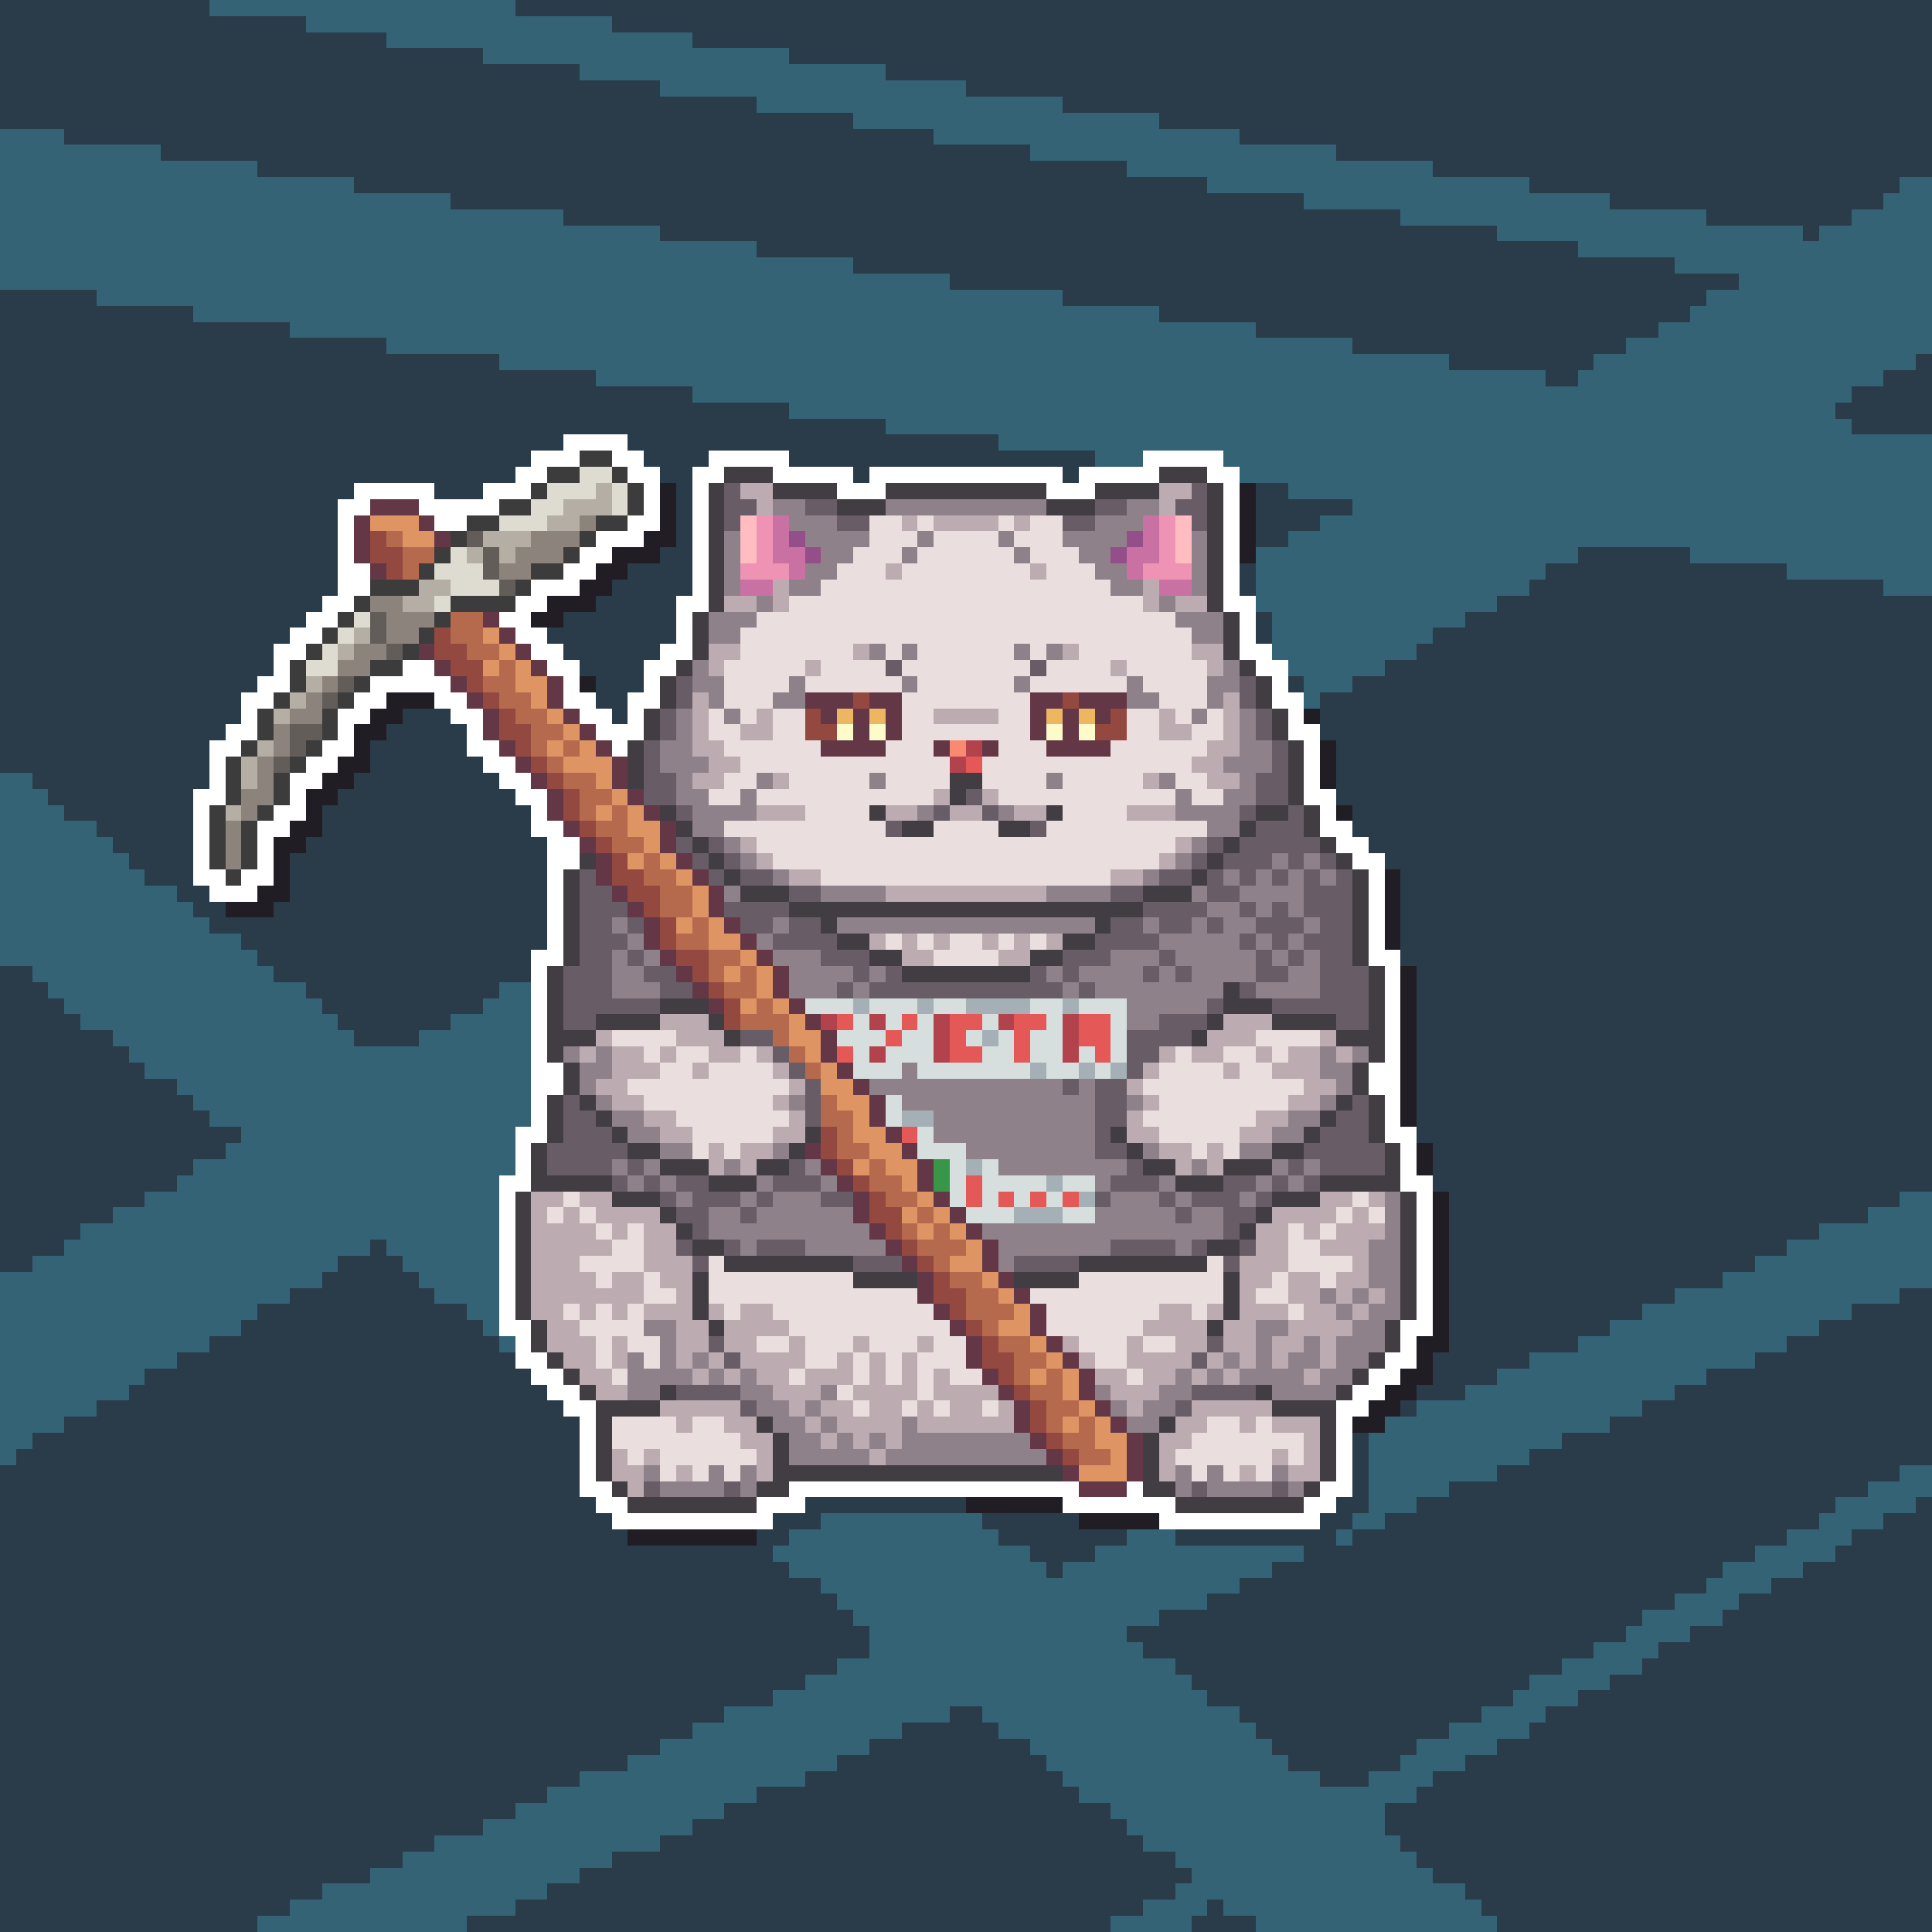 <svg xmlns="http://www.w3.org/2000/svg" shape-rendering="crispEdges" viewBox="0 -0.5 120 120" style="width:100%;height:100%;transform:translate3d(0,0,0);content-visibility:visible">
  <rect x="0" y="-0.5" width="120" height="120" fill="#333333" stroke="none"/>
  <path stroke="#2a3b4a" d="M0,0 h13 M32,0 h88 M0,1 h19 M38,1 h82 M0,2 h24 M43,2 h77 
    M0,3 h30 M49,3 h71 M0,4 h36 M55,4 h65 M0,5 h41 M60,5 h60 M0,6 h47 M66,6 h54 
    M0,7 h53 M72,7 h48 M4,8 h54 M77,8 h43 M10,9 h54 M83,9 h37 M16,10 h54 M89,10 h31 
    M22,11 h53 M95,11 h23 M28,12 h53 M100,12 h17 M35,13 h52 M106,13 h9 M41,14 h52 
    M112,14 h1 M47,15 h51 M53,16 h51 M59,17 h49 M0,18 h6 M66,18 h40 M0,19 h12 M72,19 h33 
    M0,20 h18 M78,20 h25 M0,21 h24 M84,21 h17 M0,22 h31 M90,22 h9 M119,22 h1 M0,23 h37 
    M96,23 h2 M117,23 h3 M0,24 h43 M115,24 h5 M0,25 h49 M114,25 h6 M0,26 h55 M115,26 h5 
    M0,27 h35 M39,27 h23 M0,28 h33 M40,28 h4 M49,28 h19 M0,29 h32 M41,29 h2 M53,29 h1 
    M66,29 h1 M0,30 h22 M27,30 h3 M42,30 h1 M78,30 h2 M0,31 h21 M42,31 h1 M78,31 h6 
    M0,32 h21 M42,32 h1 M78,32 h4 M0,33 h21 M42,33 h1 M78,33 h2 M0,34 h21 M41,34 h2 
    M98,34 h7 M0,35 h21 M39,35 h4 M77,35 h1 M96,35 h15 M0,36 h21 M38,36 h5 M77,36 h1 
    M95,36 h22 M0,37 h20 M37,37 h5 M93,37 h27 M0,38 h19 M35,38 h7 M78,38 h1 M91,38 h29 
    M0,39 h18 M34,39 h8 M78,39 h1 M89,39 h31 M0,40 h17 M35,40 h6 M88,40 h32 M0,41 h17 
    M36,41 h4 M86,41 h34 M0,42 h16 M37,42 h3 M80,42 h1 M84,42 h36 M0,43 h15 M37,43 h2 
    M82,43 h38 M0,44 h15 M25,44 h3 M38,44 h1 M82,44 h38 M0,45 h14 M24,45 h5 M82,45 h38 
    M0,46 h13 M23,46 h6 M83,46 h37 M0,47 h13 M23,47 h7 M83,47 h37 M2,48 h11 M22,48 h9 
    M83,48 h37 M3,49 h9 M21,49 h11 M83,49 h37 M4,50 h8 M20,50 h13 M84,50 h36 M6,51 h6 
    M20,51 h13 M84,51 h36 M7,52 h5 M19,52 h15 M85,52 h35 M8,53 h4 M18,53 h16 M86,53 h34 
    M9,54 h3 M18,54 h16 M87,54 h33 M11,55 h2 M18,55 h16 M87,55 h33 M12,56 h2 M17,56 h17 
    M87,56 h33 M13,57 h21 M87,57 h33 M15,58 h19 M87,58 h33 M16,59 h17 M87,59 h33 
    M0,60 h2 M17,60 h16 M88,60 h32 M0,61 h3 M19,61 h12 M88,61 h32 M0,62 h4 M20,62 h10 
    M88,62 h32 M0,63 h5 M21,63 h7 M88,63 h32 M0,64 h7 M22,64 h4 M88,64 h32 M0,65 h8 
    M88,65 h32 M0,66 h9 M88,66 h32 M0,67 h11 M88,67 h32 M0,68 h12 M88,68 h32 M0,69 h13 
    M88,69 h32 M0,70 h15 M88,70 h32 M0,71 h14 M89,71 h31 M0,72 h12 M89,72 h31 M0,73 h11 
    M89,73 h31 M0,74 h9 M90,74 h28 M0,75 h7 M90,75 h26 M0,76 h5 M90,76 h23 M0,77 h4 
    M23,77 h1 M90,77 h21 M0,78 h2 M21,78 h4 M90,78 h19 M20,79 h6 M90,79 h17 M18,80 h9 
    M90,80 h14 M118,80 h2 M16,81 h13 M90,81 h12 M115,81 h5 M15,82 h15 M90,82 h10 
    M113,82 h7 M13,83 h18 M90,83 h8 M111,83 h9 M11,84 h21 M89,84 h6 M109,84 h11 
    M9,85 h24 M89,85 h4 M106,85 h14 M8,86 h26 M88,86 h3 M104,86 h16 M6,87 h29 M87,87 h1 
    M102,87 h18 M4,88 h32 M100,88 h20 M2,89 h34 M84,89 h1 M97,89 h23 M1,90 h35 
    M84,90 h1 M95,90 h25 M0,91 h36 M84,91 h1 M93,91 h25 M0,92 h36 M84,92 h1 M90,92 h26 
    M0,93 h37 M50,93 h10 M83,93 h2 M88,93 h26 M119,93 h1 M0,94 h38 M48,94 h3 M61,94 h6 
    M82,94 h2 M86,94 h27 M117,94 h3 M0,95 h39 M47,95 h2 M62,95 h8 M73,95 h10 M84,95 h27 
    M115,95 h5 M0,96 h48 M64,96 h4 M81,96 h28 M114,96 h6 M0,97 h49 M65,97 h1 M79,97 h28 
    M112,97 h8 M0,98 h51 M77,98 h29 M110,98 h10 M0,99 h52 M75,99 h29 M108,99 h12 
    M0,100 h53 M72,100 h30 M107,100 h13 M0,101 h54 M70,101 h31 M105,101 h15 M0,102 h54 
    M71,102 h28 M103,102 h17 M0,103 h52 M73,103 h24 M102,103 h18 M0,104 h50 M74,104 h21 
    M100,104 h20 M0,105 h48 M75,105 h19 M98,105 h22 M0,106 h45 M59,106 h2 M77,106 h15 
    M96,106 h24 M0,107 h43 M56,107 h6 M78,107 h12 M95,107 h25 M0,108 h41 M54,108 h10 
    M79,108 h9 M93,108 h27 M0,109 h39 M52,109 h13 M80,109 h7 M91,109 h29 M0,110 h36 
    M50,110 h16 M82,110 h3 M89,110 h31 M0,111 h34 M47,111 h20 M88,111 h32 M0,112 h32 
    M45,112 h24 M86,112 h34 M0,113 h30 M43,113 h27 M86,113 h34 M0,114 h27 M41,114 h30 
    M87,114 h33 M0,115 h25 M38,115 h35 M88,115 h32 M0,116 h23 M36,116 h38 M89,116 h31 
    M0,117 h20 M34,117 h39 M91,117 h29 M0,118 h18 M32,118 h39 M75,118 h1 M92,118 h28 
    M0,119 h16 M29,119 h40 M74,119 h4 M93,119 h27"/>
  <path stroke="#346376" d="M13,0 h19 M19,1 h19 M24,2 h19 M30,3 h19 M36,4 h19 M41,5 h19 
    M47,6 h19 M53,7 h19 M0,8 h4 M58,8 h19 M0,9 h10 M64,9 h19 M0,10 h16 M70,10 h19 
    M0,11 h22 M75,11 h20 M118,11 h2 M0,12 h28 M81,12 h19 M117,12 h3 M0,13 h35 M87,13 h19 
    M115,13 h5 M0,14 h41 M93,14 h19 M113,14 h7 M0,15 h47 M98,15 h22 M0,16 h53 M104,16 h16 
    M0,17 h59 M108,17 h12 M6,18 h60 M106,18 h14 M12,19 h60 M105,19 h15 M18,20 h60 
    M103,20 h17 M24,21 h60 M101,21 h19 M31,22 h59 M99,22 h20 M37,23 h59 M98,23 h19 
    M43,24 h72 M49,25 h65 M55,26 h60 M62,27 h58 M68,28 h3 M76,28 h44 M77,29 h43 
    M80,30 h40 M84,31 h36 M82,32 h38 M80,33 h40 M78,34 h20 M105,34 h15 M78,35 h18 
    M111,35 h9 M78,36 h17 M117,36 h3 M78,37 h15 M79,38 h12 M79,39 h10 M79,40 h9 
    M80,41 h6 M81,42 h3 M81,43 h1 M0,48 h2 M0,49 h3 M0,50 h4 M0,51 h6 M0,52 h7 
    M0,53 h8 M0,54 h9 M0,55 h11 M0,56 h12 M0,57 h13 M0,58 h15 M0,59 h16 M2,60 h15 
    M3,61 h16 M31,61 h2 M4,62 h16 M30,62 h3 M5,63 h16 M28,63 h5 M7,64 h15 M26,64 h7 
    M8,65 h25 M9,66 h24 M11,67 h22 M12,68 h21 M13,69 h20 M15,70 h17 M14,71 h18 
    M12,72 h20 M11,73 h20 M9,74 h22 M118,74 h2 M7,75 h24 M116,75 h4 M5,76 h26 M113,76 h7 
    M4,77 h19 M24,77 h7 M111,77 h9 M2,78 h19 M25,78 h6 M109,78 h11 M0,79 h20 M26,79 h5 
    M107,79 h13 M0,80 h18 M27,80 h4 M104,80 h14 M0,81 h16 M29,81 h2 M102,81 h13 
    M0,82 h15 M30,82 h1 M100,82 h13 M0,83 h13 M31,83 h1 M98,83 h13 M0,84 h11 M95,84 h14 
    M0,85 h9 M93,85 h13 M0,86 h8 M91,86 h13 M0,87 h6 M88,87 h14 M0,88 h4 M86,88 h14 
    M0,89 h2 M85,89 h12 M0,90 h1 M85,90 h10 M85,91 h8 M118,91 h2 M85,92 h5 M116,92 h4 
    M85,93 h3 M114,93 h5 M51,94 h10 M84,94 h2 M113,94 h4 M49,95 h13 M70,95 h3 M83,95 h1 
    M111,95 h4 M48,96 h16 M68,96 h13 M109,96 h5 M49,97 h16 M66,97 h13 M107,97 h5 
    M51,98 h26 M106,98 h4 M52,99 h23 M104,99 h4 M53,100 h19 M102,100 h5 M54,101 h16 
    M101,101 h4 M54,102 h17 M99,102 h4 M52,103 h21 M97,103 h5 M50,104 h24 M95,104 h5 
    M48,105 h27 M94,105 h4 M45,106 h14 M61,106 h16 M92,106 h4 M43,107 h13 M62,107 h16 
    M90,107 h5 M41,108 h13 M64,108 h15 M88,108 h5 M39,109 h13 M65,109 h15 M87,109 h4 
    M36,110 h14 M66,110 h16 M85,110 h4 M34,111 h13 M67,111 h21 M32,112 h13 M69,112 h17 
    M30,113 h13 M70,113 h16 M27,114 h14 M71,114 h16 M25,115 h13 M73,115 h15 M23,116 h13 
    M74,116 h15 M20,117 h14 M73,117 h18 M18,118 h14 M71,118 h4 M76,118 h16 M16,119 h13 
    M69,119 h5 M78,119 h15"/>
  <path stroke="#ffffff" d="M35,27 h4 M33,28 h3 M38,28 h2 M44,28 h5 M71,28 h5 M32,29 h2 
    M39,29 h2 M43,29 h2 M48,29 h5 M54,29 h12 M67,29 h5 M75,29 h2 M22,30 h5 M30,30 h3 
    M40,30 h1 M43,30 h1 M52,30 h3 M65,30 h3 M76,30 h1 M21,31 h2 M26,31 h5 M40,31 h1 
    M43,31 h1 M76,31 h1 M21,32 h1 M27,32 h2 M39,32 h2 M43,32 h1 M76,32 h1 M21,33 h1 
    M37,33 h3 M43,33 h1 M76,33 h1 M21,34 h1 M36,34 h2 M43,34 h1 M76,34 h1 M21,35 h2 
    M35,35 h2 M43,35 h1 M76,35 h1 M21,36 h2 M33,36 h3 M43,36 h1 M76,36 h1 M20,37 h2 
    M32,37 h2 M42,37 h2 M76,37 h2 M19,38 h2 M31,38 h2 M42,38 h1 M77,38 h1 M18,39 h2 
    M32,39 h2 M42,39 h1 M77,39 h1 M17,40 h2 M33,40 h2 M41,40 h2 M77,40 h2 M17,41 h1 
    M25,41 h2 M34,41 h2 M40,41 h2 M78,41 h2 M16,42 h2 M23,42 h5 M35,42 h1 M40,42 h1 
    M79,42 h1 M15,43 h2 M22,43 h2 M27,43 h2 M35,43 h2 M39,43 h2 M79,43 h2 M15,44 h1 
    M21,44 h2 M28,44 h2 M36,44 h2 M39,44 h1 M80,44 h1 M14,45 h2 M21,45 h1 M29,45 h1 
    M37,45 h3 M80,45 h2 M13,46 h2 M20,46 h2 M29,46 h2 M38,46 h1 M81,46 h1 M13,47 h1 
    M19,47 h2 M30,47 h2 M81,47 h1 M13,48 h1 M18,48 h2 M31,48 h2 M81,48 h1 M12,49 h2 
    M18,49 h1 M32,49 h2 M81,49 h2 M12,50 h1 M17,50 h2 M33,50 h1 M82,50 h1 M12,51 h1 
    M16,51 h2 M33,51 h2 M82,51 h2 M12,52 h1 M16,52 h1 M34,52 h2 M83,52 h2 M12,53 h1 
    M16,53 h1 M34,53 h2 M84,53 h2 M12,54 h2 M15,54 h2 M34,54 h1 M85,54 h1 M13,55 h3 
    M34,55 h1 M85,55 h1 M34,56 h1 M85,56 h1 M34,57 h1 M85,57 h1 M34,58 h1 M85,58 h1 
    M33,59 h2 M85,59 h2 M33,60 h1 M86,60 h1 M33,61 h1 M86,61 h1 M33,62 h1 M86,62 h1 
    M33,63 h1 M86,63 h1 M33,64 h1 M86,64 h1 M33,65 h1 M86,65 h1 M33,66 h2 M85,66 h2 
    M33,67 h2 M85,67 h2 M33,68 h1 M86,68 h1 M33,69 h1 M86,69 h1 M32,70 h2 M86,70 h2 
    M32,71 h1 M87,71 h1 M32,72 h1 M87,72 h1 M31,73 h2 M87,73 h2 M31,74 h1 M88,74 h1 
    M31,75 h1 M88,75 h1 M31,76 h1 M88,76 h1 M31,77 h1 M88,77 h1 M31,78 h1 M88,78 h1 
    M31,79 h1 M88,79 h1 M31,80 h1 M88,80 h1 M31,81 h1 M88,81 h1 M31,82 h2 M87,82 h2 
    M32,83 h1 M87,83 h1 M32,84 h2 M86,84 h2 M33,85 h2 M85,85 h2 M34,86 h2 M84,86 h2 
    M35,87 h2 M83,87 h2 M36,88 h1 M83,88 h1 M36,89 h1 M83,89 h1 M36,90 h1 M83,90 h1 
    M36,91 h1 M83,91 h1 M36,92 h2 M49,92 h18 M70,92 h1 M82,92 h2 M37,93 h2 M47,93 h3 
    M66,93 h7 M81,93 h2 M38,94 h10 M72,94 h10"/>
  <path stroke="#3c3c3c" d="M36,28 h2 M34,29 h2 M38,29 h1 M33,30 h1 M39,30 h1 M31,31 h2 
    M39,31 h1 M29,32 h2 M37,32 h2 M28,33 h1 M36,33 h1 M27,34 h1 M35,34 h1 M26,35 h1 
    M33,35 h2 M23,36 h3 M32,36 h1 M22,37 h1 M28,37 h4 M21,38 h1 M27,38 h1 M20,39 h1 
    M26,39 h1 M19,40 h1 M25,40 h1 M18,41 h1 M23,41 h2 M18,42 h1 M22,42 h1 M17,43 h1 
    M21,43 h1 M16,44 h1 M20,44 h1 M16,45 h1 M20,45 h1 M15,46 h1 M19,46 h1 M14,47 h1 
    M18,47 h1 M14,48 h1 M17,48 h1 M14,49 h1 M17,49 h1 M13,50 h1 M16,50 h1 M13,51 h1 
    M15,51 h1 M13,52 h1 M15,52 h1 M13,53 h1 M15,53 h1 M14,54 h1"/>
  <path stroke="#dedcd1" d="M36,29 h2 M34,30 h3 M38,30 h1 M33,31 h2 M38,31 h1 M31,32 h3 
    M28,34 h1 M27,35 h3 M28,36 h3 M27,37 h1 M22,38 h1 M21,39 h1 M20,40 h1 M19,41 h2"/>
  <path stroke="#413d42" d="M45,29 h3 M72,29 h3 M44,30 h1 M48,30 h4 M55,30 h10 
    M68,30 h4 M75,30 h1 M44,31 h1 M52,31 h3 M65,31 h3 M75,31 h1 M44,32 h1 M75,32 h1 
    M44,33 h1 M75,33 h1 M44,34 h1 M75,34 h1 M44,35 h1 M75,35 h1 M44,36 h1 M75,36 h1 
    M44,37 h1 M75,37 h1 M43,38 h1 M76,38 h1 M43,39 h1 M76,39 h1 M43,40 h1 M76,40 h1 
    M42,41 h1 M77,41 h1 M41,42 h1 M78,42 h1 M41,43 h1 M78,43 h1 M40,44 h1 M79,44 h1 
    M40,45 h1 M79,45 h1 M39,46 h1 M80,46 h1 M39,47 h1 M80,47 h1 M39,48 h1 M59,48 h2 
    M80,48 h1 M59,49 h1 M80,49 h1 M41,50 h1 M54,50 h1 M65,50 h1 M78,50 h2 M81,50 h1 
    M42,51 h1 M56,51 h2 M62,51 h2 M77,51 h1 M81,51 h1 M43,52 h1 M76,52 h1 M82,52 h1 
    M36,53 h1 M44,53 h1 M75,53 h1 M83,53 h1 M35,54 h1 M45,54 h1 M74,54 h1 M84,54 h1 
    M35,55 h1 M46,55 h3 M71,55 h3 M84,55 h1 M35,56 h1 M49,56 h22 M84,56 h1 M35,57 h1 
    M51,57 h1 M68,57 h1 M84,57 h1 M35,58 h1 M52,58 h2 M66,58 h2 M84,58 h1 M35,59 h1 
    M54,59 h2 M64,59 h2 M84,59 h1 M34,60 h1 M56,60 h8 M85,60 h1 M34,61 h1 M76,61 h1 
    M85,61 h1 M34,62 h1 M41,62 h3 M76,62 h3 M85,62 h1 M34,63 h1 M37,63 h4 M44,63 h1 
    M75,63 h1 M79,63 h4 M85,63 h1 M34,64 h3 M45,64 h1 M74,64 h1 M83,64 h3 M34,65 h1 
    M85,65 h1 M35,66 h1 M84,66 h1 M35,67 h1 M84,67 h1 M34,68 h1 M36,68 h1 M83,68 h1 
    M85,68 h1 M34,69 h1 M37,69 h1 M82,69 h1 M85,69 h1 M34,70 h1 M38,70 h1 M50,70 h1 
    M69,70 h1 M81,70 h1 M85,70 h1 M33,71 h1 M39,71 h2 M49,71 h1 M70,71 h1 M79,71 h2 
    M86,71 h1 M33,72 h1 M41,72 h3 M47,72 h2 M71,72 h2 M76,72 h3 M86,72 h1 M33,73 h5 
    M44,73 h3 M73,73 h3 M82,73 h5 M32,74 h1 M38,74 h3 M79,74 h3 M87,74 h1 M32,75 h1 
    M41,75 h1 M78,75 h1 M87,75 h1 M32,76 h1 M42,76 h1 M77,76 h1 M87,76 h1 M32,77 h1 
    M43,77 h2 M75,77 h2 M87,77 h1 M32,78 h1 M45,78 h8 M67,78 h8 M87,78 h1 M32,79 h1 
    M43,79 h1 M53,79 h4 M63,79 h4 M76,79 h1 M87,79 h1 M32,80 h1 M43,80 h1 M76,80 h1 
    M87,80 h1 M32,81 h1 M43,81 h1 M76,81 h1 M87,81 h1 M33,82 h1 M44,82 h1 M75,82 h1 
    M86,82 h1 M33,83 h1 M86,83 h1 M34,84 h1 M85,84 h1 M35,85 h1 M84,85 h1 M36,86 h1 
    M41,86 h1 M78,86 h1 M83,86 h1 M37,87 h4 M79,87 h4 M37,88 h1 M47,88 h1 M72,88 h1 
    M82,88 h1 M37,89 h1 M48,89 h1 M71,89 h1 M82,89 h1 M37,90 h1 M48,90 h1 M71,90 h1 
    M82,90 h1 M37,91 h1 M48,91 h18 M71,91 h1 M82,91 h1 M38,92 h1 M47,92 h2 M71,92 h2 
    M81,92 h1 M39,93 h8 M73,93 h8"/>
  <path stroke="#b4aea4" d="M37,30 h1 M35,31 h3 M34,32 h2 M30,33 h3 M29,34 h1 M31,34 h1 
    M26,36 h2 M25,37 h2 M22,39 h1 M21,40 h1 M19,42 h1 M18,43 h1 M17,44 h1 M16,46 h1 
    M15,47 h1 M15,48 h1 M14,50 h1"/>
  <path stroke="#211d25" d="M41,30 h1 M77,30 h1 M41,31 h1 M77,31 h1 M41,32 h1 M77,32 h1 
    M40,33 h2 M77,33 h1 M38,34 h3 M77,34 h1 M37,35 h2 M36,36 h2 M34,37 h3 M33,38 h2 
    M36,42 h1 M24,43 h3 M23,44 h2 M81,44 h1 M22,45 h2 M22,46 h1 M82,46 h1 M21,47 h2 
    M82,47 h1 M20,48 h2 M82,48 h1 M19,49 h2 M19,50 h1 M83,50 h1 M18,51 h2 M17,52 h2 
    M17,53 h1 M17,54 h1 M86,54 h1 M16,55 h2 M86,55 h1 M14,56 h3 M86,56 h1 M86,57 h1 
    M86,58 h1 M87,60 h1 M87,61 h1 M87,62 h1 M87,63 h1 M87,64 h1 M87,65 h1 M87,66 h1 
    M87,67 h1 M87,68 h1 M87,69 h1 M88,71 h1 M88,72 h1 M89,74 h1 M89,75 h1 M89,76 h1 
    M89,77 h1 M89,78 h1 M89,79 h1 M89,80 h1 M89,81 h1 M89,82 h1 M88,83 h2 M88,84 h1 
    M87,85 h2 M86,86 h2 M85,87 h2 M84,88 h2 M60,93 h6 M67,94 h5 M39,95 h8"/>
  <path stroke="#685d66" d="M45,30 h1 M74,30 h1 M45,31 h2 M50,31 h2 M68,31 h2 M73,31 h2 
    M45,32 h1 M52,32 h2 M66,32 h2 M74,32 h1 M55,41 h1 M64,41 h1 M42,42 h1 M77,42 h1 
    M42,43 h1 M77,43 h1 M41,44 h1 M78,44 h1 M41,45 h1 M78,45 h1 M40,46 h1 M79,46 h1 
    M40,47 h1 M79,47 h1 M40,48 h2 M78,48 h2 M40,49 h2 M60,49 h1 M78,49 h2 M42,50 h1 
    M58,50 h1 M61,50 h1 M77,50 h1 M80,50 h1 M55,51 h1 M64,51 h1 M78,51 h3 M42,52 h1 
    M44,52 h1 M75,52 h1 M77,52 h5 M43,53 h1 M45,53 h1 M74,53 h1 M76,53 h3 M80,53 h1 
    M82,53 h1 M36,54 h1 M44,54 h1 M46,54 h2 M72,54 h2 M75,54 h1 M77,54 h1 M79,54 h1 
    M81,54 h1 M83,54 h1 M36,55 h2 M49,55 h2 M69,55 h2 M75,55 h2 M81,55 h3 M36,56 h3 
    M45,56 h4 M71,56 h4 M77,56 h1 M79,56 h1 M81,56 h3 M36,57 h2 M39,57 h1 M46,57 h2 
    M49,57 h2 M69,57 h2 M72,57 h2 M75,57 h1 M78,57 h3 M82,57 h2 M36,58 h3 M48,58 h4 
    M68,58 h4 M77,58 h1 M79,58 h1 M81,58 h3 M36,59 h2 M39,59 h1 M51,59 h3 M66,59 h3 
    M72,59 h1 M78,59 h1 M80,59 h1 M82,59 h2 M35,60 h3 M40,60 h2 M53,60 h1 M55,60 h1 
    M64,60 h1 M66,60 h1 M71,60 h1 M73,60 h1 M78,60 h2 M82,60 h3 M35,61 h3 M41,61 h2 
    M52,61 h1 M54,61 h12 M67,61 h1 M77,61 h1 M82,61 h3 M35,62 h6 M75,62 h1 M79,62 h6 
    M35,63 h2 M72,63 h3 M83,63 h2 M46,64 h2 M70,64 h4 M48,65 h1 M70,65 h2 M49,66 h1 
    M70,66 h1 M50,67 h1 M66,67 h1 M68,67 h2 M35,68 h1 M50,68 h1 M68,68 h2 M84,68 h1 
    M35,69 h2 M50,69 h1 M68,69 h2 M83,69 h2 M35,70 h3 M68,70 h1 M82,70 h3 M34,71 h5 
    M68,71 h2 M81,71 h5 M34,72 h4 M39,72 h1 M49,72 h1 M70,72 h1 M80,72 h1 M82,72 h4 
    M38,73 h1 M40,73 h1 M42,73 h2 M48,73 h3 M69,73 h3 M76,73 h2 M79,73 h1 M81,73 h1 
    M41,74 h1 M43,74 h3 M47,74 h1 M51,74 h2 M68,74 h1 M72,74 h1 M74,74 h3 M78,74 h1 
    M42,75 h2 M46,75 h1 M73,75 h1 M76,75 h2 M43,76 h1 M76,76 h1 M42,77 h1 M45,77 h1 
    M47,77 h3 M69,77 h4 M74,77 h1 M77,77 h1 M43,78 h1 M53,78 h3 M63,78 h4 M76,78 h1 
    M44,83 h1 M75,83 h1 M45,84 h1 M74,84 h1 M42,86 h4 M74,86 h4 M46,87 h1 M73,87 h1 
    M40,92 h1 M45,92 h1 M74,92 h1 M79,92 h1"/>
  <path stroke="#bcacb1" d="M46,30 h2 M72,30 h2 M47,31 h1 M72,31 h1 M56,32 h1 M58,32 h4 
    M63,32 h1 M55,35 h1 M64,35 h1 M48,36 h1 M71,36 h1 M45,37 h2 M48,37 h1 M71,37 h1 
    M73,37 h2 M44,40 h2 M53,40 h1 M66,40 h1 M74,40 h2 M44,41 h1 M50,41 h1 M69,41 h1 
    M75,41 h1 M43,43 h1 M76,43 h1 M43,44 h1 M47,44 h1 M58,44 h4 M72,44 h1 M76,44 h1 
    M43,45 h1 M46,45 h2 M72,45 h2 M76,45 h1 M43,46 h2 M75,46 h2 M44,47 h2 M74,47 h2 
    M43,48 h2 M48,48 h1 M71,48 h1 M75,48 h2 M58,49 h1 M61,49 h1 M47,50 h3 M55,50 h2 
    M59,50 h2 M63,50 h2 M70,50 h3 M46,52 h1 M73,52 h1 M47,53 h1 M72,53 h1 M49,54 h2 
    M69,54 h2 M55,55 h10 M54,58 h1 M56,58 h1 M58,58 h1 M61,58 h1 M63,58 h1 M65,58 h1 
    M56,59 h2 M62,59 h2 M41,63 h3 M76,63 h3 M37,64 h1 M42,64 h3 M75,64 h3 M82,64 h1 
    M36,65 h1 M38,65 h2 M41,65 h1 M44,65 h2 M47,65 h1 M72,65 h1 M74,65 h2 M78,65 h1 
    M80,65 h2 M83,65 h1 M38,66 h3 M43,66 h1 M48,66 h1 M71,66 h1 M76,66 h1 M79,66 h3 
    M37,67 h2 M49,67 h1 M70,67 h1 M81,67 h2 M38,68 h2 M48,68 h1 M71,68 h1 M80,68 h2 
    M40,69 h2 M49,69 h1 M70,69 h1 M78,69 h2 M41,70 h2 M48,70 h2 M70,70 h2 M77,70 h2 
    M44,71 h1 M46,71 h2 M72,71 h2 M75,71 h1 M44,72 h1 M46,72 h1 M73,72 h1 M75,72 h1 
    M33,74 h2 M36,74 h2 M82,74 h2 M85,74 h1 M33,75 h1 M35,75 h1 M37,75 h4 M79,75 h4 
    M84,75 h1 M33,76 h4 M38,76 h1 M40,76 h2 M78,76 h2 M81,76 h1 M83,76 h3 M33,77 h5 
    M40,77 h2 M78,77 h2 M82,77 h3 M33,78 h3 M40,78 h3 M77,78 h3 M84,78 h1 M33,79 h4 
    M38,79 h2 M41,79 h2 M77,79 h2 M80,79 h2 M83,79 h2 M33,80 h7 M42,80 h1 M77,80 h1 
    M80,80 h2 M83,80 h1 M85,80 h1 M33,81 h2 M36,81 h1 M38,81 h1 M40,81 h3 M44,81 h1 
    M46,81 h2 M72,81 h2 M75,81 h1 M77,81 h3 M81,81 h2 M84,81 h1 M34,82 h2 M42,82 h2 
    M45,82 h4 M71,82 h4 M76,82 h2 M80,82 h4 M34,83 h3 M38,83 h1 M42,83 h2 M45,83 h2 
    M49,83 h1 M53,83 h1 M57,83 h1 M66,83 h1 M70,83 h1 M73,83 h2 M76,83 h2 M79,83 h2 
    M82,83 h1 M35,84 h2 M38,84 h1 M42,84 h1 M44,84 h1 M46,84 h4 M52,84 h1 M54,84 h1 
    M56,84 h1 M67,84 h1 M70,84 h4 M75,84 h1 M77,84 h1 M79,84 h1 M82,84 h1 M36,85 h2 
    M43,85 h1 M45,85 h1 M47,85 h2 M50,85 h3 M54,85 h1 M56,85 h1 M58,85 h1 M68,85 h2 
    M71,85 h2 M74,85 h1 M76,85 h1 M81,85 h1 M37,86 h2 M48,86 h3 M53,86 h4 M58,86 h4 
    M69,86 h3 M41,87 h5 M49,87 h1 M51,87 h2 M54,87 h2 M57,87 h1 M59,87 h2 M62,87 h1 
    M70,87 h1 M74,87 h5 M42,88 h1 M45,88 h2 M50,88 h1 M52,88 h4 M57,88 h6 M73,88 h2 
    M77,88 h1 M79,88 h3 M46,89 h2 M51,89 h1 M53,89 h1 M55,89 h1 M72,89 h2 M81,89 h1 
    M38,90 h1 M40,90 h1 M47,90 h1 M54,90 h1 M72,90 h1 M79,90 h1 M81,90 h1 M38,91 h2 
    M42,91 h1 M47,91 h1 M72,91 h1 M77,91 h1 M80,91 h2 M39,92 h1"/>
  <path stroke="#643747" d="M23,31 h3 M22,32 h1 M26,32 h1 M22,33 h1 M27,33 h1 M22,34 h1 
    M23,35 h1 M30,38 h1 M31,39 h1 M26,40 h1 M32,40 h1 M27,41 h1 M33,41 h1 M28,42 h1 
    M34,42 h1 M29,43 h1 M34,43 h1 M50,43 h3 M54,43 h2 M64,43 h2 M67,43 h3 M30,44 h1 
    M35,44 h1 M51,44 h1 M53,44 h1 M55,44 h1 M64,44 h1 M66,44 h1 M68,44 h1 M30,45 h1 
    M36,45 h1 M53,45 h1 M55,45 h1 M64,45 h1 M66,45 h1 M31,46 h1 M37,46 h1 M51,46 h4 
    M58,46 h1 M61,46 h1 M65,46 h4 M32,47 h1 M38,47 h1 M33,48 h1 M38,48 h1 M34,49 h1 
    M39,49 h1 M34,50 h1 M40,50 h1 M35,51 h1 M41,51 h1 M36,52 h1 M41,52 h1 M37,53 h1 
    M42,53 h1 M37,54 h1 M43,54 h1 M38,55 h1 M44,55 h1 M39,56 h1 M44,56 h1 M40,57 h1 
    M45,57 h1 M40,58 h1 M46,58 h1 M41,59 h1 M47,59 h1 M42,60 h1 M48,60 h1 M43,61 h1 
    M48,61 h1 M44,62 h1 M49,62 h1 M50,63 h1 M51,64 h1 M51,65 h1 M52,66 h1 M53,67 h1 
    M54,68 h1 M54,69 h1 M55,70 h1 M50,71 h1 M56,71 h1 M51,72 h1 M57,72 h1 M52,73 h1 
    M57,73 h1 M53,74 h1 M58,74 h1 M53,75 h1 M59,75 h1 M54,76 h1 M60,76 h1 M55,77 h1 
    M61,77 h1 M56,78 h1 M61,78 h1 M57,79 h1 M62,79 h1 M57,80 h1 M63,80 h1 M58,81 h1 
    M64,81 h1 M59,82 h1 M64,82 h1 M60,83 h1 M65,83 h1 M60,84 h1 M66,84 h1 M61,85 h1 
    M67,85 h1 M62,86 h1 M67,86 h1 M63,87 h1 M68,87 h1 M63,88 h1 M69,88 h1 M64,89 h1 
    M70,89 h1 M65,90 h1 M70,90 h1 M66,91 h1 M70,91 h1 M67,92 h3"/>
  <path stroke="#8f8189" d="M48,31 h2 M55,31 h10 M70,31 h2 M49,32 h3 M68,32 h3 
    M45,33 h1 M50,33 h4 M57,33 h1 M62,33 h1 M66,33 h4 M74,33 h1 M45,34 h1 M51,34 h2 
    M56,34 h1 M63,34 h1 M67,34 h2 M74,34 h1 M45,35 h1 M50,35 h2 M68,35 h2 M74,35 h1 
    M45,36 h1 M49,36 h2 M69,36 h2 M74,36 h1 M47,37 h1 M72,37 h1 M44,38 h3 M73,38 h3 
    M44,39 h2 M74,39 h2 M54,40 h1 M56,40 h1 M63,40 h1 M65,40 h1 M43,41 h1 M76,41 h1 
    M43,42 h2 M49,42 h1 M56,42 h1 M63,42 h1 M70,42 h1 M75,42 h2 M44,43 h1 M48,43 h2 
    M70,43 h2 M75,43 h1 M42,44 h1 M45,44 h1 M74,44 h1 M77,44 h1 M42,45 h1 M77,45 h1 
    M41,46 h2 M77,46 h2 M41,47 h3 M76,47 h3 M42,48 h1 M47,48 h1 M54,48 h1 M65,48 h1 
    M72,48 h1 M77,48 h1 M42,49 h2 M46,49 h1 M73,49 h1 M76,49 h2 M43,50 h4 M57,50 h1 
    M62,50 h1 M73,50 h4 M43,51 h2 M75,51 h2 M45,52 h1 M74,52 h1 M46,53 h1 M73,53 h1 
    M79,53 h1 M81,53 h1 M48,54 h1 M71,54 h1 M76,54 h1 M78,54 h1 M80,54 h1 M82,54 h1 
    M45,55 h1 M51,55 h4 M65,55 h4 M74,55 h1 M77,55 h4 M75,56 h2 M78,56 h1 M80,56 h1 
    M38,57 h1 M48,57 h1 M52,57 h16 M71,57 h1 M74,57 h1 M76,57 h2 M81,57 h1 M39,58 h1 
    M47,58 h1 M72,58 h5 M78,58 h1 M80,58 h1 M38,59 h1 M40,59 h1 M48,59 h3 M69,59 h3 
    M73,59 h5 M79,59 h1 M81,59 h1 M38,60 h2 M49,60 h4 M54,60 h1 M65,60 h1 M67,60 h4 
    M72,60 h1 M74,60 h4 M80,60 h2 M38,61 h3 M49,61 h3 M53,61 h1 M66,61 h1 M68,61 h8 
    M78,61 h4 M70,62 h5 M70,63 h2 M35,65 h1 M37,65 h1 M82,65 h1 M84,65 h1 M36,66 h2 
    M56,66 h1 M82,66 h2 M36,67 h1 M54,67 h12 M67,67 h1 M83,67 h1 M37,68 h1 M49,68 h1 
    M56,68 h12 M70,68 h1 M82,68 h1 M38,69 h2 M58,69 h10 M80,69 h2 M39,70 h2 M58,70 h10 
    M79,70 h2 M41,71 h2 M48,71 h1 M60,71 h8 M71,71 h1 M77,71 h2 M38,72 h1 M40,72 h1 
    M45,72 h1 M50,72 h1 M62,72 h8 M74,72 h1 M79,72 h1 M81,72 h1 M39,73 h1 M41,73 h1 
    M47,73 h1 M51,73 h1 M68,73 h1 M72,73 h1 M78,73 h1 M80,73 h1 M42,74 h1 M46,74 h1 
    M48,74 h3 M69,74 h3 M73,74 h1 M77,74 h1 M86,74 h1 M44,75 h2 M47,75 h6 M68,75 h5 
    M74,75 h2 M86,75 h1 M44,76 h10 M61,76 h15 M86,76 h1 M46,77 h1 M50,77 h5 M62,77 h7 
    M73,77 h1 M85,77 h2 M62,78 h1 M85,78 h2 M85,79 h2 M82,80 h1 M84,80 h1 M86,80 h1 
    M83,81 h1 M85,81 h2 M40,82 h2 M78,82 h2 M84,82 h2 M41,83 h1 M78,83 h1 M81,83 h1 
    M83,83 h3 M39,84 h1 M41,84 h1 M43,84 h1 M76,84 h1 M78,84 h1 M80,84 h2 M83,84 h2 
    M39,85 h4 M44,85 h1 M46,85 h1 M73,85 h1 M75,85 h1 M77,85 h4 M82,85 h2 M39,86 h2 
    M46,86 h2 M51,86 h1 M68,86 h1 M72,86 h2 M79,86 h4 M47,87 h2 M50,87 h1 M69,87 h1 
    M71,87 h2 M48,88 h2 M51,88 h1 M56,88 h1 M70,88 h2 M49,89 h2 M52,89 h1 M54,89 h1 
    M56,89 h8 M49,90 h5 M55,90 h10 M40,91 h1 M44,91 h1 M46,91 h1 M73,91 h1 M75,91 h1 
    M79,91 h1 M41,92 h4 M46,92 h1 M73,92 h1 M75,92 h4 M80,92 h1"/>
  <path stroke="#de9463" d="M23,32 h3 M25,33 h2 M30,39 h1 M31,40 h1 M30,41 h1 M32,41 h1 
    M32,42 h2 M33,43 h1 M34,44 h1 M35,45 h1 M34,46 h1 M36,46 h1 M35,47 h3 M37,48 h1 
    M38,49 h1 M37,50 h1 M39,50 h1 M39,51 h2 M40,52 h1 M39,53 h1 M41,53 h1 M42,54 h1 
    M43,55 h1 M43,56 h1 M42,57 h1 M44,57 h1 M44,58 h2 M46,59 h1 M45,60 h1 M47,60 h1 
    M47,61 h1 M46,62 h1 M48,62 h1 M49,63 h1 M49,64 h2 M50,65 h1 M51,66 h1 M51,67 h2 
    M52,68 h2 M53,69 h1 M53,70 h2 M54,71 h2 M53,72 h1 M55,72 h2 M56,73 h1 M57,74 h1 
    M56,75 h1 M58,75 h1 M57,76 h1 M59,76 h1 M60,77 h1 M59,78 h2 M61,79 h1 M62,80 h1 
    M63,81 h1 M62,82 h2 M64,83 h1 M65,84 h1 M64,85 h1 M66,85 h1 M66,86 h1 M67,87 h1 
    M66,88 h1 M68,88 h1 M68,89 h2 M69,90 h1 M67,91 h3"/>
  <path stroke="#8d837d" d="M36,32 h1 M33,33 h3 M32,34 h3 M31,35 h2 M23,37 h2 M24,38 h3 
    M24,39 h2 M22,40 h2 M21,41 h2 M20,42 h1 M19,43 h1 M18,44 h2 M17,45 h1 M17,46 h1 
    M16,47 h1 M16,48 h1 M15,49 h2 M15,50 h1 M14,51 h1 M14,52 h1 M14,53 h1"/>
  <path stroke="#ffbdc1" d="M46,32 h1 M73,32 h1 M46,33 h1 M73,33 h1 M46,34 h1 M73,34 h1"/>
  <path stroke="#ef93b5" d="M47,32 h1 M72,32 h1 M47,33 h1 M72,33 h1 M47,34 h1 M72,34 h1 
    M46,35 h3 M71,35 h3"/>
  <path stroke="#c971a2" d="M48,32 h1 M71,32 h1 M48,33 h1 M71,33 h1 M48,34 h2 M70,34 h2 
    M49,35 h1 M70,35 h1 M46,36 h2 M72,36 h2"/>
  <path stroke="#eadedf" d="M54,32 h2 M57,32 h1 M62,32 h1 M64,32 h2 M54,33 h3 M58,33 h4 
    M63,33 h3 M53,34 h3 M57,34 h6 M64,34 h3 M52,35 h3 M56,35 h8 M65,35 h3 M51,36 h18 
    M49,37 h22 M47,38 h26 M46,39 h28 M46,40 h7 M55,40 h1 M57,40 h6 M64,40 h1 M67,40 h7 
    M45,41 h5 M51,41 h4 M56,41 h8 M65,41 h4 M70,41 h5 M45,42 h4 M50,42 h6 M57,42 h6 
    M64,42 h6 M71,42 h4 M45,43 h3 M56,43 h8 M72,43 h3 M44,44 h1 M46,44 h1 M48,44 h2 
    M56,44 h2 M62,44 h2 M70,44 h2 M73,44 h1 M75,44 h1 M44,45 h2 M48,45 h2 M56,45 h8 
    M70,45 h2 M74,45 h2 M45,46 h6 M55,46 h3 M62,46 h3 M69,46 h6 M46,47 h13 M61,47 h13 
    M45,48 h2 M49,48 h5 M55,48 h4 M61,48 h4 M66,48 h5 M73,48 h2 M44,49 h2 M47,49 h11 
    M62,49 h11 M74,49 h2 M50,50 h4 M66,50 h4 M45,51 h10 M58,51 h4 M65,51 h10 M47,52 h26 
    M48,53 h24 M51,54 h18 M55,58 h1 M57,58 h1 M59,58 h2 M62,58 h1 M64,58 h1 M58,59 h4 
    M38,64 h4 M78,64 h4 M40,65 h1 M42,65 h2 M46,65 h1 M73,65 h1 M76,65 h2 M79,65 h1 
    M41,66 h2 M44,66 h4 M72,66 h4 M77,66 h2 M39,67 h10 M71,67 h10 M40,68 h8 M72,68 h8 
    M42,69 h7 M71,69 h7 M43,70 h5 M72,70 h5 M43,71 h1 M45,71 h1 M74,71 h1 M76,71 h1 
    M35,74 h1 M84,74 h1 M34,75 h1 M36,75 h1 M83,75 h1 M85,75 h1 M37,76 h1 M39,76 h1 
    M80,76 h1 M82,76 h1 M38,77 h2 M80,77 h2 M36,78 h4 M44,78 h1 M75,78 h1 M80,78 h4 
    M37,79 h1 M40,79 h1 M44,79 h9 M67,79 h9 M79,79 h1 M82,79 h1 M40,80 h2 M44,80 h13 
    M64,80 h12 M78,80 h2 M35,81 h1 M37,81 h1 M39,81 h1 M45,81 h1 M48,81 h10 M65,81 h7 
    M74,81 h1 M80,81 h1 M36,82 h4 M49,82 h10 M65,82 h6 M37,83 h1 M39,83 h2 M47,83 h2 
    M50,83 h3 M54,83 h3 M58,83 h2 M67,83 h3 M71,83 h2 M37,84 h1 M40,84 h1 M50,84 h2 
    M53,84 h1 M55,84 h1 M57,84 h3 M68,84 h2 M38,85 h1 M49,85 h1 M53,85 h1 M55,85 h1 
    M57,85 h1 M59,85 h2 M70,85 h1 M52,86 h1 M57,86 h1 M53,87 h1 M56,87 h1 M58,87 h1 
    M61,87 h1 M38,88 h4 M43,88 h2 M75,88 h2 M78,88 h1 M38,89 h8 M74,89 h7 M39,90 h1 
    M41,90 h6 M73,90 h6 M80,90 h1 M41,91 h1 M43,91 h1 M45,91 h1 M74,91 h1 M76,91 h1 
    M78,91 h1"/>
  <path stroke="#944940" d="M23,33 h1 M23,34 h2 M24,35 h1 M27,39 h1 M27,40 h2 M28,41 h2 
    M29,42 h1 M30,43 h1 M53,43 h1 M66,43 h1 M31,44 h1 M50,44 h1 M69,44 h1 M31,45 h2 
    M50,45 h2 M68,45 h2 M32,46 h1 M33,47 h1 M34,48 h1 M35,49 h1 M35,50 h1 M36,51 h1 
    M37,52 h1 M38,53 h1 M38,54 h2 M39,55 h2 M40,56 h1 M41,57 h1 M41,58 h1 M42,59 h2 
    M43,60 h1 M44,61 h1 M45,62 h1 M45,63 h1 M51,70 h1 M51,71 h1 M52,72 h1 M53,73 h1 
    M54,74 h1 M54,75 h2 M55,76 h1 M56,77 h1 M57,78 h1 M58,79 h1 M58,80 h2 M59,81 h1 
    M60,82 h1 M61,83 h1 M61,84 h2 M62,85 h1 M63,86 h1 M64,87 h1 M64,88 h1 M65,89 h1 
    M66,90 h1"/>
  <path stroke="#b66a4d" d="M24,33 h1 M25,34 h2 M25,35 h1 M28,38 h2 M28,39 h2 M29,40 h2 
    M31,41 h1 M30,42 h2 M31,43 h2 M32,44 h2 M33,45 h2 M33,46 h1 M35,46 h1 M34,47 h1 
    M35,48 h2 M36,49 h2 M36,50 h1 M38,50 h1 M37,51 h2 M38,52 h2 M40,53 h1 M40,54 h2 
    M41,55 h2 M41,56 h2 M43,57 h1 M42,58 h2 M44,59 h2 M44,60 h1 M46,60 h1 M45,61 h2 
    M47,62 h1 M46,63 h3 M48,64 h1 M49,65 h1 M50,66 h1 M51,68 h1 M51,69 h2 M52,70 h1 
    M52,71 h2 M54,72 h1 M54,73 h2 M55,74 h2 M57,75 h1 M56,76 h1 M58,76 h1 M57,77 h3 
    M58,78 h1 M59,79 h2 M60,80 h2 M60,81 h3 M61,82 h1 M62,83 h2 M63,84 h2 M63,85 h1 
    M65,85 h1 M64,86 h2 M65,87 h2 M65,88 h1 M67,88 h1 M66,89 h2 M67,90 h2"/>
  <path stroke="#635d5a" d="M29,33 h1 M30,34 h1 M30,35 h1 M31,36 h1 M23,38 h1 M23,39 h1 
    M24,40 h1 M21,42 h1 M20,43 h1 M18,45 h2 M18,46 h1 M17,47 h1"/>
  <path stroke="#944e89" d="M49,33 h1 M70,33 h1 M50,34 h1 M69,34 h1"/>
  <path stroke="#edb762" d="M52,44 h1 M54,44 h1 M65,44 h1 M67,44 h1"/>
  <path stroke="#fcfbc9" d="M52,45 h1 M54,45 h1 M65,45 h1 M67,45 h1"/>
  <path stroke="#fa8971" d="M59,46 h1"/>
  <path stroke="#b2434d" d="M60,46 h1 M59,47 h1 M51,63 h1 M54,63 h1 M58,63 h1 M62,63 h1 
    M66,63 h1 M58,64 h1 M66,64 h1 M54,65 h1 M58,65 h1 M66,65 h1"/>
  <path stroke="#e55858" d="M60,47 h1 M52,63 h1 M56,63 h1 M59,63 h2 M63,63 h2 M67,63 h2 
    M55,64 h1 M59,64 h1 M63,64 h1 M67,64 h2 M52,65 h1 M59,65 h2 M63,65 h1 M68,65 h1 
    M56,70 h1 M60,73 h1 M60,74 h1 M62,74 h1 M64,74 h1 M66,74 h1"/>
  <path stroke="#d6dede" d="M50,62 h3 M54,62 h3 M58,62 h2 M64,62 h2 M67,62 h3 M53,63 h1 
    M55,63 h1 M57,63 h1 M61,63 h1 M65,63 h1 M69,63 h1 M52,64 h3 M56,64 h2 M60,64 h1 
    M62,64 h1 M64,64 h2 M69,64 h1 M53,65 h1 M55,65 h3 M61,65 h2 M64,65 h2 M67,65 h1 
    M69,65 h1 M53,66 h3 M57,66 h7 M65,66 h2 M68,66 h1 M55,68 h1 M55,69 h1 M57,70 h1 
    M57,71 h3 M59,72 h1 M61,72 h1 M59,73 h1 M61,73 h4 M66,73 h2 M59,74 h1 M61,74 h1 
    M63,74 h1 M65,74 h1 M60,75 h3 M66,75 h2"/>
  <path stroke="#a5b0b6" d="M53,62 h1 M57,62 h1 M60,62 h4 M66,62 h1 M61,64 h1 M64,66 h1 
    M67,66 h1 M69,66 h1 M56,69 h2 M60,72 h1 M65,73 h1 M67,74 h1 M63,75 h3"/>
  <path stroke="#379648" d="M58,72 h1 M58,73 h1"/>
</svg>

